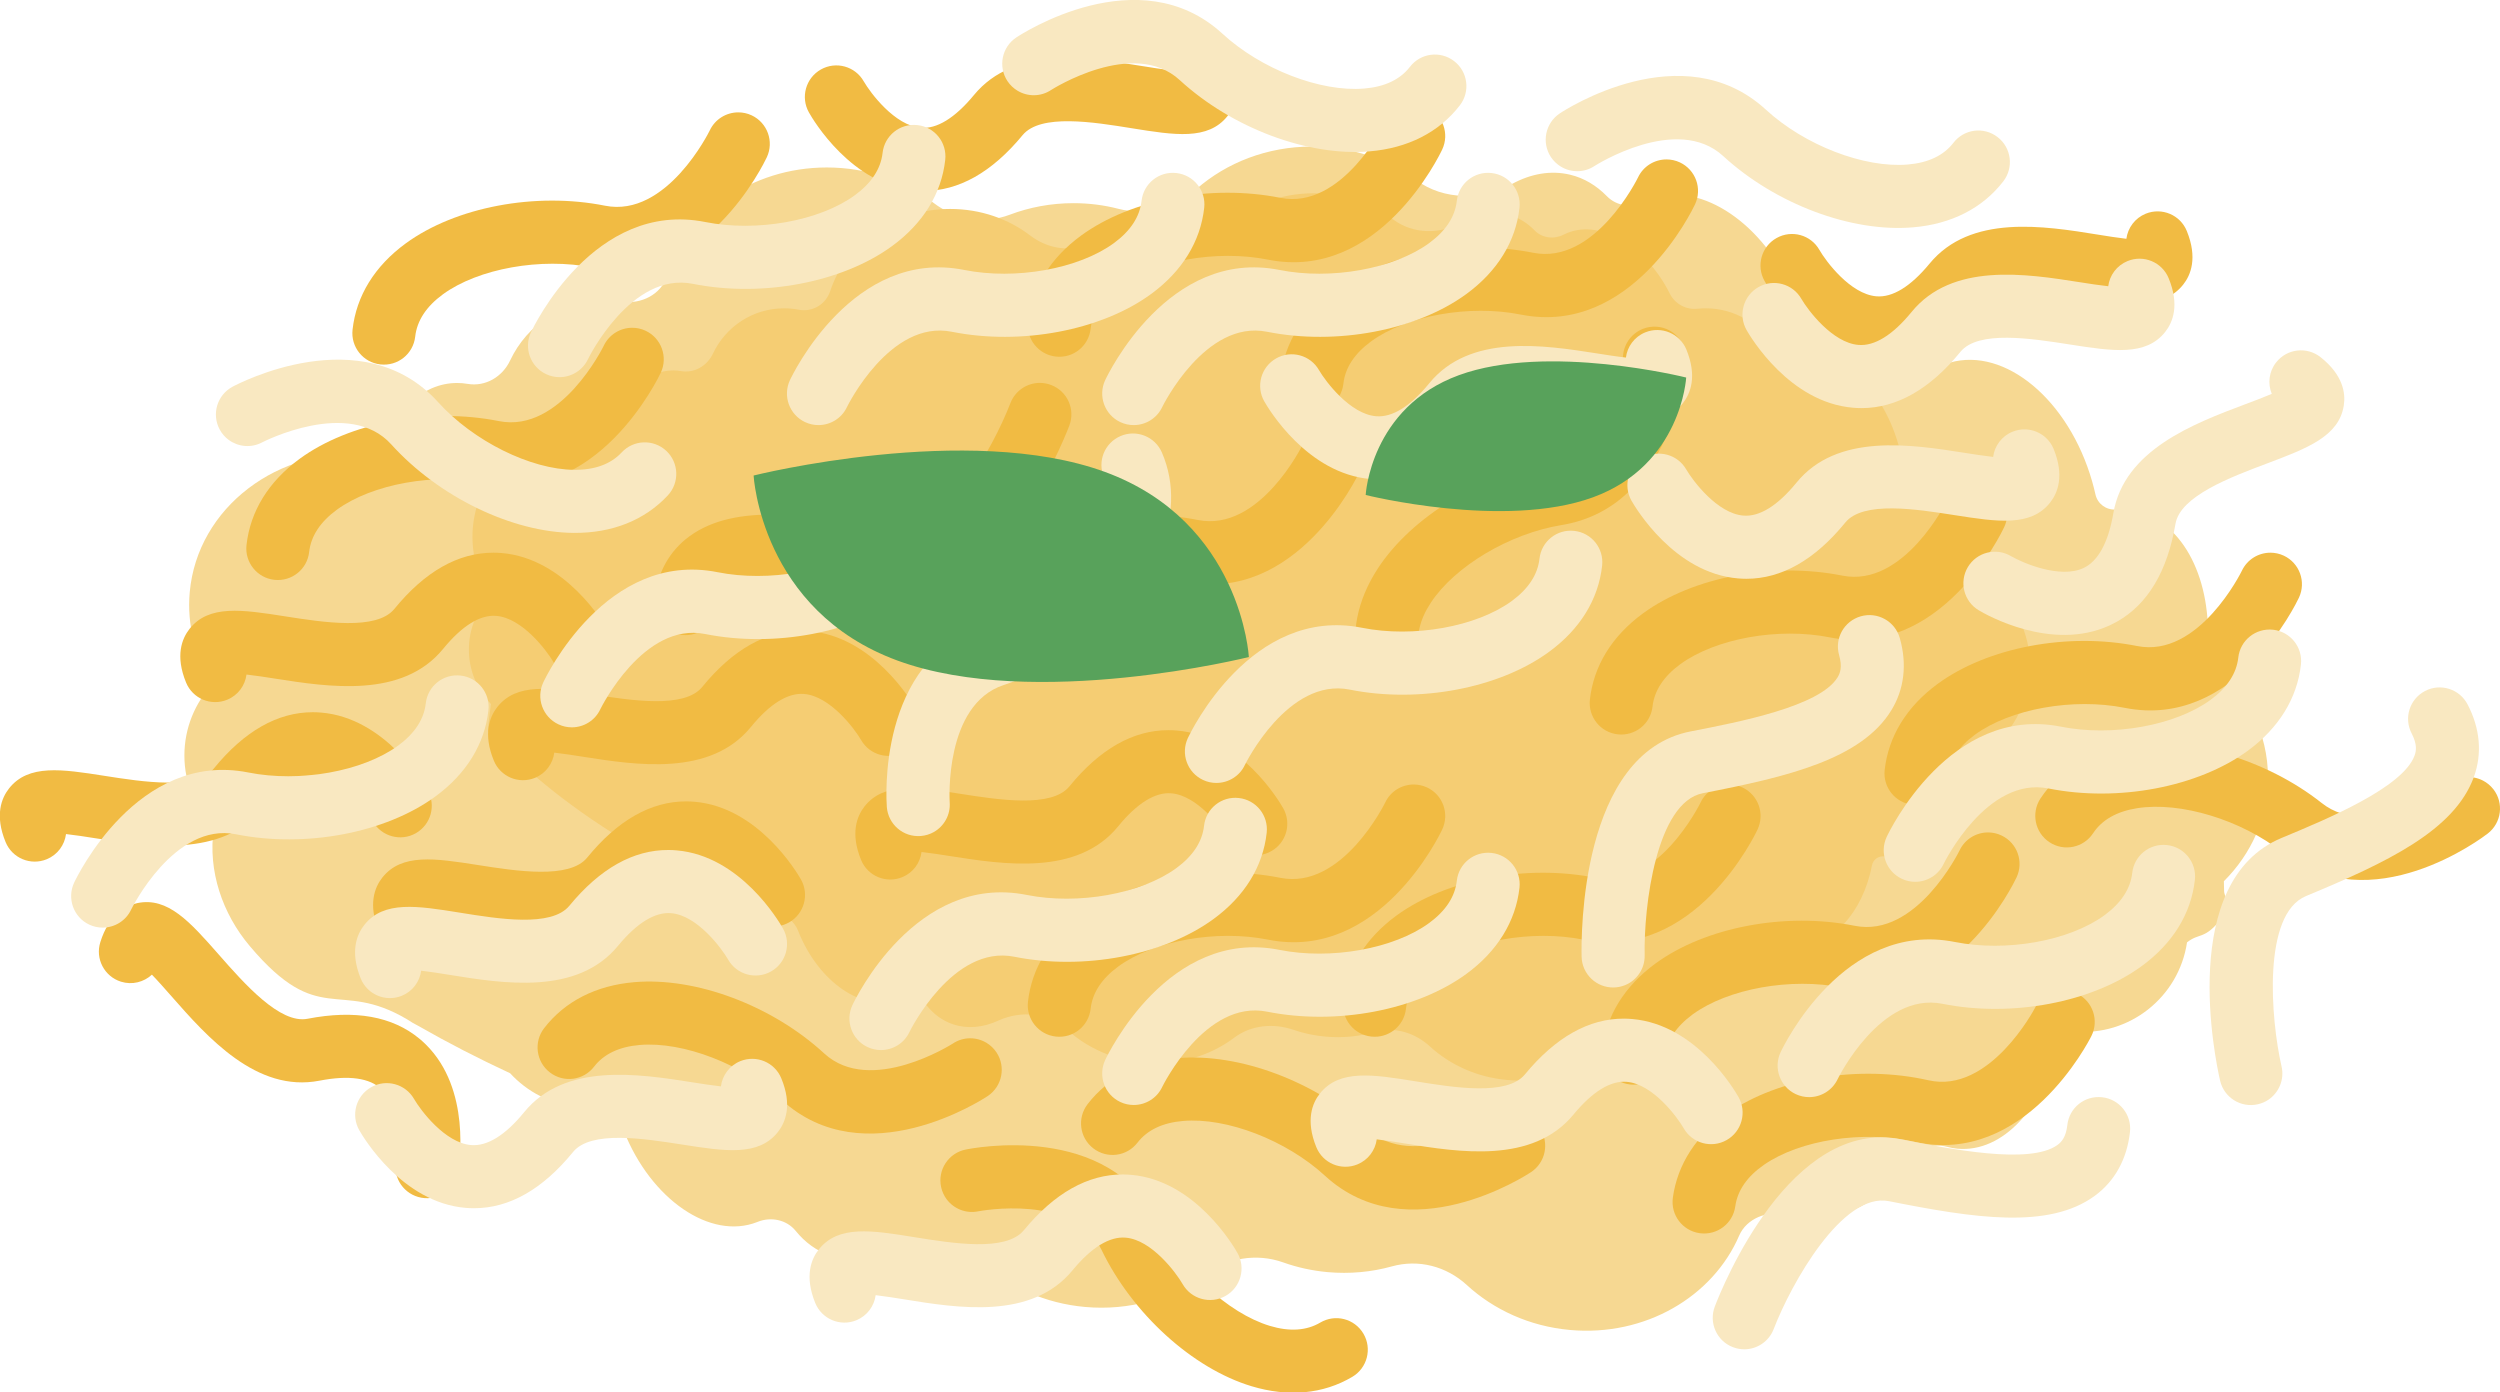 <?xml version="1.0" encoding="UTF-8" standalone="no"?>
<!-- Created with Inkscape (http://www.inkscape.org/) -->

<svg
   xmlns:dc="http://purl.org/dc/elements/1.1/"
   xmlns:cc="http://creativecommons.org/ns#"
   xmlns:rdf="http://www.w3.org/1999/02/22-rdf-syntax-ns#"
   xmlns:svg="http://www.w3.org/2000/svg"
   xmlns="http://www.w3.org/2000/svg"
   xmlns:sodipodi="http://sodipodi.sourceforge.net/DTD/sodipodi-0.dtd"
   xmlns:inkscape="http://www.inkscape.org/namespaces/inkscape"
   width="25.765mm"
   height="14.351mm"
   viewBox="0 0 25.765 14.351"
   version="1.1"
   id="svg16297"
   inkscape:version="0.92.4 (5da689c313, 2019-01-14)"
   sodipodi:docname="grain3.svg">
  <defs
     id="defs16291" />
  <sodipodi:namedview
     id="base"
     pagecolor="#ffffff"
     bordercolor="#666666"
     borderopacity="1.0"
     inkscape:pageopacity="0.0"
     inkscape:pageshadow="2"
     inkscape:zoom="7.9195959"
     inkscape:cx="60.728483"
     inkscape:cy="19.737937"
     inkscape:document-units="mm"
     inkscape:current-layer="layer1"
     showgrid="false"
     inkscape:window-width="1920"
     inkscape:window-height="1017"
     inkscape:window-x="1912"
     inkscape:window-y="-8"
     inkscape:window-maximized="1" />
  <g
     inkscape:label="Layer 1"
     inkscape:groupmode="layer"
     id="layer1"
     transform="translate(103.591,-195.712)">
    <g
       id="g7445"
       transform="matrix(0.353,0,0,-0.353,-80.217,203.726)">
      <path
         d="m 0,0 c 0,1.299 -0.603,2.469 -1.565,3.287 -0.14,0.119 -0.214,0.293 -0.202,0.477 0.143,1.982 -0.682,3.678 -2.073,4.011 -0.201,0.048 -0.405,0.065 -0.608,0.052 -0.281,-0.017 -0.529,0.167 -0.59,0.442 -0.027,0.124 -0.06,0.249 -0.095,0.374 -0.68,2.379 -2.54,3.935 -4.154,3.473 l -0.027,-0.008 c -0.258,-0.074 -0.525,0.049 -0.658,0.283 -0.527,0.925 -1.521,1.551 -2.663,1.551 -0.108,0 -0.215,-0.005 -0.32,-0.017 -0.448,-0.048 -0.88,0.185 -1.083,0.589 l -0.004,0.007 c -0.97,1.926 -2.813,2.956 -4.118,2.298 l -0.015,-0.007 c -0.372,-0.19 -0.836,-0.137 -1.127,0.163 -0.302,0.309 -0.663,0.529 -1.074,0.627 -0.563,0.135 -1.146,0.028 -1.691,-0.268 -0.884,-0.481 -1.99,-0.488 -2.8,0.108 -0.834,0.615 -1.893,0.982 -3.046,0.982 -1.306,0 -2.493,-0.472 -3.369,-1.238 -0.633,-0.555 -1.466,-0.79 -2.281,-0.58 -0.417,0.108 -0.856,0.165 -1.311,0.165 -0.657,0 -1.285,-0.12 -1.857,-0.336 -0.758,-0.287 -1.586,-0.147 -2.23,0.345 -0.845,0.645 -1.93,1.033 -3.116,1.033 -2.206,0 -4.068,-1.343 -4.672,-3.188 -0.169,-0.519 -0.756,-0.815 -1.294,-0.725 -0.165,0.028 -0.333,0.042 -0.505,0.042 -1.227,0 -2.283,-0.721 -2.773,-1.762 -0.225,-0.48 -0.721,-0.774 -1.243,-0.685 -0.101,0.018 -0.203,0.026 -0.307,0.026 -1.022,0 -1.905,-0.857 -2.344,-2.11 -0.065,0.009 -0.127,0.021 -0.193,0.027 -2.686,0.244 -5.045,-1.557 -5.268,-4.023 -0.088,-0.968 0.167,-1.894 0.672,-2.677 -0.513,-0.548 -0.828,-1.283 -0.828,-2.093 0,-0.826 0.329,-1.572 0.859,-2.124 -10e-4,-0.002 -0.002,-0.006 -0.002,-0.01 -0.174,-1.232 0.25,-2.482 1.054,-3.432 2.029,-2.402 2.58,-0.951 4.583,-2.132 0.11,-0.075 0.224,-0.139 0.339,-0.198 0.859,-0.492 1.753,-0.952 2.677,-1.381 0.496,-0.539 1.181,-0.907 1.969,-0.979 0.108,-0.01 0.215,-0.014 0.321,-0.012 0.016,0 0.032,-0.002 0.049,-0.003 0.218,-0.084 0.438,-0.166 0.659,-0.247 0.137,-0.114 0.249,-0.261 0.317,-0.435 l 0.004,-0.007 c 0.792,-2.006 2.535,-3.197 3.894,-2.661 l 0.015,0.006 c 0.388,0.156 0.845,0.062 1.108,-0.263 0.272,-0.336 0.612,-0.587 1.013,-0.722 0.549,-0.186 1.139,-0.132 1.708,0.114 0.924,0.4 2.026,0.307 2.779,-0.361 0.775,-0.687 1.796,-1.149 2.944,-1.253 1.302,-0.118 2.525,0.244 3.467,0.93 0.681,0.495 1.532,0.652 2.325,0.37 0.405,-0.145 0.838,-0.241 1.29,-0.283 0.655,-0.059 1.291,0.003 1.881,0.167 0.78,0.217 1.592,0.003 2.188,-0.544 0.784,-0.719 1.829,-1.205 3.01,-1.312 2.198,-0.199 4.173,0.972 4.941,2.754 0.216,0.501 0.828,0.744 1.355,0.605 0.161,-0.043 0.328,-0.072 0.499,-0.087 1.222,-0.111 2.339,0.511 2.921,1.503 0.268,0.458 0.788,0.706 1.3,0.571 0.098,-0.027 0.2,-0.045 0.302,-0.054 1.323,-0.12 2.545,1.219 2.904,3.075 0.044,0.226 0.255,0.368 0.483,0.347 h 0.004 c 1.628,-0.148 3.07,1.006 3.308,2.602 0.367,0.293 0.51,0.058 1.025,0.721 0.278,0.467 0.057,0.581 0.057,0.787 0,0.093 -0.004,0.185 -0.006,0.277 C -0.49,-2.229 0,-1.168 0,0"
         style="fill:#f6d892;fill-opacity:1;fill-rule:nonzero;stroke:none"
         id="path7447"
         inkscape:connector-curvature="0" />
    </g>
    <g
       id="g7449"
       transform="matrix(0.353,0,0,-0.353,-82.669,202.577)">
      <path
         d="m 0,0 c 0,0.974 -0.452,1.85 -1.174,2.463 -0.103,0.089 -0.16,0.219 -0.15,0.355 0.107,1.487 -0.511,2.758 -1.553,3.007 -0.151,0.036 -0.304,0.049 -0.456,0.039 -0.211,-0.012 -0.396,0.125 -0.442,0.331 -0.021,0.093 -0.044,0.187 -0.072,0.281 -0.509,1.783 -1.903,2.948 -3.112,2.602 l -0.02,-0.006 c -0.194,-0.055 -0.393,0.036 -0.493,0.212 -0.395,0.694 -1.139,1.162 -1.995,1.162 -0.081,0 -0.161,-0.005 -0.24,-0.012 -0.336,-0.037 -0.659,0.138 -0.812,0.441 l -0.002,0.006 c -0.727,1.442 -2.109,2.213 -3.086,1.721 l -0.011,-0.005 c -0.279,-0.143 -0.626,-0.104 -0.845,0.121 -0.225,0.232 -0.496,0.396 -0.805,0.47 -0.437,0.105 -0.89,0.015 -1.311,-0.226 -0.636,-0.363 -1.434,-0.36 -2.019,0.081 -0.631,0.476 -1.436,0.762 -2.316,0.762 -1.001,0 -1.908,-0.37 -2.569,-0.968 -0.459,-0.416 -1.103,-0.532 -1.705,-0.385 -0.301,0.074 -0.616,0.113 -0.942,0.113 -0.507,0 -0.991,-0.094 -1.43,-0.265 -0.55,-0.215 -1.163,-0.086 -1.632,0.272 -0.634,0.484 -1.447,0.775 -2.335,0.775 -1.653,0 -3.048,-1.007 -3.5,-2.389 -0.129,-0.393 -0.515,-0.63 -0.92,-0.553 -0.139,0.027 -0.282,0.041 -0.428,0.041 -0.92,0 -1.711,-0.54 -2.078,-1.32 -0.169,-0.359 -0.541,-0.58 -0.932,-0.513 -0.075,0.013 -0.152,0.02 -0.23,0.02 -0.765,0 -1.427,-0.643 -1.757,-1.581 -0.047,0.006 -0.094,0.015 -0.143,0.019 -2.013,0.183 -3.78,-1.167 -3.948,-3.013 -0.066,-0.726 0.126,-1.42 0.504,-2.007 -0.385,-0.41 -0.621,-0.961 -0.621,-1.568 0,-0.618 0.247,-1.177 0.644,-1.59 -0.039,-0.261 -0.068,-0.524 -0.085,-0.789 1.12,-1.214 2.556,-2.357 4.307,-3.388 0.083,-0.057 0.168,-0.106 0.254,-0.15 0.644,-0.368 1.314,-0.712 2.006,-1.034 0.371,-0.404 0.885,-0.679 1.475,-0.733 0.082,-0.008 0.162,-0.011 0.241,-0.009 0.012,0 0.024,-0.002 0.036,-0.003 0.164,-0.062 0.329,-0.124 0.494,-0.184 0.103,-0.086 0.187,-0.196 0.238,-0.326 l 0.002,-0.006 c 0.593,-1.503 1.9,-2.395 2.918,-1.994 l 0.011,0.005 c 0.291,0.116 0.634,0.046 0.831,-0.197 0.204,-0.252 0.458,-0.44 0.758,-0.541 0.427,-0.145 0.887,-0.096 1.327,0.106 0.666,0.305 1.461,0.23 2.003,-0.262 0.585,-0.531 1.362,-0.888 2.239,-0.968 0.997,-0.09 1.933,0.195 2.645,0.731 0.495,0.373 1.147,0.431 1.733,0.229 0.293,-0.101 0.604,-0.168 0.928,-0.197 0.506,-0.046 0.995,0.004 1.448,0.135 0.567,0.164 1.166,-0.02 1.602,-0.42 0.587,-0.538 1.37,-0.901 2.254,-0.981 1.647,-0.149 3.126,0.728 3.702,2.062 0.164,0.379 0.57,0.582 0.966,0.468 0.136,-0.039 0.277,-0.066 0.423,-0.079 0.915,-0.083 1.752,0.383 2.189,1.127 0.2,0.343 0.59,0.528 0.973,0.427 0.075,-0.02 0.151,-0.033 0.228,-0.04 0.99,-0.09 1.906,0.913 2.175,2.304 0.032,0.168 0.19,0.276 0.362,0.259 h 0.003 c 1.22,-0.11 2.3,0.754 2.478,1.951 0.276,0.219 0.54,0.443 0.793,0.669 0.007,0.153 0.017,0.306 0.017,0.46 0,0.07 -0.002,0.138 -0.004,0.207 C -0.368,-1.67 0,-0.875 0,0"
         style="fill:#f5cd73;fill-opacity:1;fill-rule:nonzero;stroke:none"
         id="path7451"
         inkscape:connector-curvature="0" />
    </g>
    <g
       id="g7453"
       transform="matrix(0.353,0,0,-0.353,-97.075,199.09)">
      <path
         d="m 0,0 c 0.131,0 0.264,-0.027 0.39,-0.087 0.46,-0.216 0.658,-0.764 0.443,-1.225 -0.074,-0.157 -1.855,-3.862 -5.086,-3.217 -1.502,0.3 -3.34,-0.03 -4.371,-0.783 -0.485,-0.355 -0.757,-0.77 -0.809,-1.234 -0.055,-0.505 -0.509,-0.869 -1.016,-0.813 -0.505,0.056 -0.869,0.511 -0.813,1.016 0.109,0.985 0.646,1.855 1.551,2.517 1.455,1.063 3.794,1.507 5.819,1.101 1.801,-0.36 3.046,2.17 3.058,2.196 C -0.677,-0.195 -0.346,0 0,0"
         style="fill:#f1bb43;fill-opacity:1;fill-rule:nonzero;stroke:none"
         id="path7455"
         inkscape:connector-curvature="0" />
    </g>
    <g
       id="g7457"
       transform="matrix(0.353,0,0,-0.353,-95.982,196.87)">
      <path
         d="M 0,0 C 0.131,0 0.264,-0.028 0.39,-0.087 0.851,-0.304 1.048,-0.852 0.832,-1.312 0.758,-1.47 -1.017,-5.175 -4.253,-4.53 c -1.502,0.301 -3.34,-0.029 -4.371,-0.782 -0.485,-0.355 -0.757,-0.77 -0.809,-1.234 -0.056,-0.506 -0.508,-0.87 -1.017,-0.813 -0.505,0.056 -0.869,0.511 -0.812,1.016 0.109,0.984 0.646,1.855 1.552,2.517 1.454,1.063 3.793,1.507 5.818,1.101 1.8,-0.361 3.046,2.17 3.058,2.196 C -0.677,-0.195 -0.346,0 0,0"
         style="fill:#f1bb43;fill-opacity:1;fill-rule:nonzero;stroke:none"
         id="path7459"
         inkscape:connector-curvature="0" />
    </g>
    <g
       id="g7461"
       transform="matrix(0.353,0,0,-0.353,-86.654,199.099)">
      <path
         d="M 0,0 C 0.123,0.046 0.257,0.066 0.396,0.056 0.903,0.015 1.281,-0.43 1.24,-0.936 1.227,-1.109 0.865,-5.202 -2.391,-5.735 -3.902,-5.98 -5.508,-6.936 -6.208,-8.003 c -0.33,-0.503 -0.439,-0.987 -0.324,-1.439 0.125,-0.494 -0.171,-0.994 -0.666,-1.119 -0.493,-0.125 -0.994,0.173 -1.118,0.666 -0.245,0.96 -0.047,1.963 0.568,2.902 0.988,1.507 3.022,2.743 5.061,3.075 1.812,0.294 2.09,3.101 2.092,3.129 C -0.565,-0.421 -0.323,-0.122 0,0"
         style="fill:#f1bb43;fill-opacity:1;fill-rule:nonzero;stroke:none"
         id="path7463"
         inkscape:connector-curvature="0" />
    </g>
    <g
       id="g7465"
       transform="matrix(0.353,0,0,-0.353,-83.23,200.682)">
      <path
         d="m 0,0 c 0.131,0 0.265,-0.028 0.391,-0.088 0.461,-0.216 0.658,-0.764 0.442,-1.224 -0.074,-0.158 -1.85,-3.863 -5.086,-3.218 -1.502,0.301 -3.34,-0.03 -4.371,-0.783 -0.484,-0.355 -0.757,-0.77 -0.809,-1.234 -0.055,-0.505 -0.508,-0.869 -1.016,-0.813 -0.505,0.056 -0.869,0.511 -0.813,1.016 0.11,0.985 0.646,1.855 1.552,2.517 1.454,1.064 3.793,1.507 5.818,1.101 1.8,-0.36 3.046,2.17 3.059,2.196 C -0.677,-0.196 -0.346,0 0,0"
         style="fill:#f1bb43;fill-opacity:1;fill-rule:nonzero;stroke:none"
         id="path7467"
         inkscape:connector-curvature="0" />
    </g>
    <g
       id="g7469"
       transform="matrix(0.353,0,0,-0.353,-80.192,201.408)">
      <path
         d="m 0,0 c 0.131,0 0.264,-0.028 0.391,-0.087 0.46,-0.217 0.658,-0.765 0.442,-1.225 -0.074,-0.158 -1.85,-3.863 -5.086,-3.218 -1.502,0.301 -3.34,-0.029 -4.371,-0.782 -0.484,-0.355 -0.757,-0.77 -0.809,-1.234 -0.056,-0.506 -0.508,-0.87 -1.016,-0.813 -0.505,0.056 -0.869,0.511 -0.813,1.016 0.11,0.984 0.646,1.855 1.552,2.517 1.454,1.063 3.793,1.507 5.818,1.101 1.8,-0.361 3.046,2.17 3.058,2.196 C -0.677,-0.195 -0.346,0 0,0"
         style="fill:#f1bb43;fill-opacity:1;fill-rule:nonzero;stroke:none"
         id="path7471"
         inkscape:connector-curvature="0" />
    </g>
    <g
       id="g7473"
       transform="matrix(0.353,0,0,-0.353,-78.003,203.756)">
      <path
         d="M 0,0 C 0.117,-0.06 0.223,-0.146 0.309,-0.256 0.62,-0.657 0.547,-1.235 0.145,-1.547 0.007,-1.654 -3.26,-4.146 -5.848,-2.1 c -1.201,0.952 -2.987,1.494 -4.249,1.291 -0.592,-0.094 -1.024,-0.34 -1.281,-0.73 -0.28,-0.425 -0.849,-0.543 -1.275,-0.262 -0.424,0.28 -0.541,0.851 -0.262,1.276 0.545,0.826 1.419,1.356 2.527,1.534 1.78,0.286 4.064,-0.384 5.683,-1.665 1.438,-1.141 3.699,0.546 3.722,0.563 C -0.692,0.134 -0.308,0.157 0,0"
         style="fill:#f1bb43;fill-opacity:1;fill-rule:nonzero;stroke:none"
         id="path7475"
         inkscape:connector-curvature="0" />
    </g>
    <g
       id="g7477"
       transform="matrix(0.353,0,0,-0.353,-85.771,203.797)">
      <path
         d="m 0,0 c 0.131,0 0.264,-0.028 0.391,-0.087 0.46,-0.217 0.657,-0.765 0.441,-1.225 -0.073,-0.158 -1.85,-3.863 -5.085,-3.218 -1.502,0.301 -3.34,-0.029 -4.371,-0.782 -0.485,-0.355 -0.757,-0.77 -0.81,-1.235 -0.055,-0.505 -0.507,-0.869 -1.015,-0.812 -0.506,0.055 -0.87,0.511 -0.814,1.016 0.11,0.984 0.647,1.855 1.552,2.517 1.455,1.063 3.794,1.507 5.818,1.101 1.8,-0.361 3.047,2.17 3.059,2.196 C -0.678,-0.195 -0.346,0 0,0"
         style="fill:#f1bb43;fill-opacity:1;fill-rule:nonzero;stroke:none"
         id="path7479"
         inkscape:connector-curvature="0" />
    </g>
    <g
       id="g7481"
       transform="matrix(0.353,0,0,-0.353,-87.822,207.243)">
      <path
         d="m 0,0 c 0.111,-0.068 0.211,-0.161 0.288,-0.277 0.281,-0.424 0.165,-0.995 -0.258,-1.277 -0.145,-0.096 -3.587,-2.34 -6.017,-0.108 -1.127,1.037 -2.869,1.71 -4.142,1.601 -0.599,-0.05 -1.047,-0.264 -1.332,-0.633 -0.31,-0.403 -0.886,-0.48 -1.291,-0.167 -0.402,0.31 -0.477,0.888 -0.166,1.291 0.604,0.784 1.515,1.249 2.632,1.343 1.796,0.155 4.025,-0.682 5.545,-2.08 1.35,-1.243 3.729,0.272 3.754,0.287 C -0.681,0.185 -0.296,0.18 0,0"
         style="fill:#f1bb43;fill-opacity:1;fill-rule:nonzero;stroke:none"
         id="path7483"
         inkscape:connector-curvature="0" />
    </g>
    <g
       id="g7485"
       transform="matrix(0.353,0,0,-0.353,-82.319,205.919)">
      <path
         d="m 0,0 c 0.131,-0.003 0.264,-0.035 0.389,-0.098 0.454,-0.227 0.637,-0.78 0.41,-1.234 -0.078,-0.156 -1.948,-3.814 -5.166,-3.088 -1.494,0.34 -3.34,0.058 -4.39,-0.67 -0.494,-0.342 -0.776,-0.75 -0.841,-1.213 -0.068,-0.503 -0.53,-0.855 -1.036,-0.786 -0.504,0.069 -0.856,0.533 -0.787,1.037 0.135,0.981 0.693,1.837 1.616,2.476 1.482,1.026 3.83,1.409 5.845,0.952 1.79,-0.407 3.101,2.091 3.113,2.116 C -0.682,-0.179 -0.346,0.009 0,0"
         style="fill:#f1bb43;fill-opacity:1;fill-rule:nonzero;stroke:none"
         id="path7487"
         inkscape:connector-curvature="0" />
    </g>
    <g
       id="g7489"
       transform="matrix(0.353,0,0,-0.353,-93.423,206.46)">
      <path
         d="m 0,0 c 0.112,-0.068 0.211,-0.161 0.289,-0.278 0.28,-0.423 0.165,-0.994 -0.259,-1.276 -0.145,-0.096 -3.587,-2.34 -6.017,-0.108 -1.127,1.037 -2.869,1.71 -4.142,1.601 -0.599,-0.051 -1.047,-0.264 -1.332,-0.634 -0.31,-0.403 -0.886,-0.479 -1.291,-0.166 -0.402,0.31 -0.477,0.888 -0.166,1.291 0.604,0.783 1.515,1.248 2.633,1.343 1.795,0.154 4.024,-0.682 5.544,-2.081 1.35,-1.243 3.73,0.273 3.754,0.288 C -0.681,0.185 -0.295,0.18 0,0"
         style="fill:#f1bb43;fill-opacity:1;fill-rule:nonzero;stroke:none"
         id="path7491"
         inkscape:connector-curvature="0" />
    </g>
    <g
       id="g7493"
       transform="matrix(0.353,0,0,-0.353,-83.102,204.291)">
      <path
         d="m 0,0 c 0.131,0 0.264,-0.028 0.39,-0.088 0.461,-0.216 0.658,-0.764 0.442,-1.224 -0.074,-0.158 -1.85,-3.863 -5.086,-3.218 -1.501,0.301 -3.339,-0.03 -4.37,-0.782 -0.485,-0.356 -0.758,-0.771 -0.81,-1.235 -0.055,-0.505 -0.507,-0.869 -1.016,-0.812 -0.505,0.055 -0.869,0.51 -0.813,1.016 0.11,0.984 0.647,1.854 1.552,2.516 1.455,1.064 3.794,1.507 5.818,1.101 1.8,-0.36 3.046,2.17 3.059,2.196 C -0.678,-0.196 -0.347,0 0,0"
         style="fill:#f1bb43;fill-opacity:1;fill-rule:nonzero;stroke:none"
         id="path7495"
         inkscape:connector-curvature="0" />
    </g>
    <g
       id="g7497"
       transform="matrix(0.353,0,0,-0.353,-86.416,197.355)">
      <path
         d="m 0,0 c 0.131,0 0.265,-0.028 0.391,-0.087 0.461,-0.217 0.658,-0.765 0.442,-1.225 -0.074,-0.158 -1.85,-3.863 -5.086,-3.218 -1.502,0.301 -3.34,-0.029 -4.371,-0.782 -0.484,-0.355 -0.757,-0.77 -0.809,-1.234 -0.055,-0.506 -0.508,-0.87 -1.016,-0.813 -0.505,0.056 -0.869,0.511 -0.813,1.016 0.11,0.984 0.646,1.855 1.552,2.517 1.454,1.063 3.793,1.507 5.818,1.101 1.8,-0.361 3.046,2.17 3.059,2.196 C -0.677,-0.195 -0.346,0 0,0"
         style="fill:#f1bb43;fill-opacity:1;fill-rule:nonzero;stroke:none"
         id="path7499"
         inkscape:connector-curvature="0" />
    </g>
    <g
       id="g7501"
       transform="matrix(0.353,0,0,-0.353,-89.021,196.789)">
      <path
         d="m 0,0 c 0.131,0 0.264,-0.028 0.391,-0.087 0.46,-0.217 0.657,-0.765 0.441,-1.225 -0.073,-0.158 -1.85,-3.862 -5.085,-3.218 -1.502,0.301 -3.34,-0.029 -4.371,-0.782 -0.485,-0.355 -0.757,-0.77 -0.809,-1.234 -0.056,-0.506 -0.508,-0.87 -1.017,-0.813 -0.505,0.056 -0.869,0.511 -0.813,1.016 0.11,0.985 0.647,1.855 1.552,2.517 1.455,1.063 3.794,1.507 5.818,1.101 1.8,-0.36 3.046,2.17 3.059,2.196 C -0.678,-0.195 -0.346,0 0,0"
         style="fill:#f1bb43;fill-opacity:1;fill-rule:nonzero;stroke:none"
         id="path7503"
         inkscape:connector-curvature="0" />
    </g>
    <g
       id="g7505"
       transform="matrix(0.353,0,0,-0.353,-89.872,200.109)">
      <path
         d="m 0,0 c 0.131,0 0.264,-0.028 0.391,-0.087 0.46,-0.217 0.658,-0.765 0.441,-1.225 -0.073,-0.158 -1.85,-3.863 -5.085,-3.218 -1.502,0.301 -3.34,-0.029 -4.371,-0.782 -0.485,-0.355 -0.757,-0.77 -0.809,-1.234 -0.056,-0.506 -0.508,-0.87 -1.016,-0.813 -0.506,0.056 -0.87,0.511 -0.813,1.016 0.109,0.984 0.646,1.855 1.552,2.517 1.454,1.063 3.793,1.507 5.818,1.101 1.8,-0.361 3.046,2.17 3.058,2.196 C -0.678,-0.195 -0.346,0 0,0"
         style="fill:#f1bb43;fill-opacity:1;fill-rule:nonzero;stroke:none"
         id="path7507"
         inkscape:connector-curvature="0" />
    </g>
    <g
       id="g7509"
       transform="matrix(0.353,0,0,-0.353,-89.021,203.797)">
      <path
         d="m 0,0 c 0.131,0 0.264,-0.028 0.391,-0.087 0.46,-0.217 0.657,-0.765 0.441,-1.225 -0.073,-0.158 -1.85,-3.863 -5.085,-3.218 -1.502,0.301 -3.34,-0.029 -4.371,-0.782 -0.485,-0.355 -0.757,-0.77 -0.809,-1.235 -0.056,-0.505 -0.508,-0.869 -1.017,-0.812 -0.505,0.055 -0.869,0.511 -0.813,1.016 0.11,0.984 0.647,1.855 1.552,2.517 1.455,1.063 3.794,1.507 5.818,1.101 1.8,-0.361 3.046,2.17 3.059,2.196 C -0.678,-0.195 -0.346,0 0,0"
         style="fill:#f1bb43;fill-opacity:1;fill-rule:nonzero;stroke:none"
         id="path7511"
         inkscape:connector-curvature="0" />
    </g>
    <g
       id="g7513"
       transform="matrix(0.353,0,0,-0.353,-93.834,208.073)">
      <path
         d="m 0,0 c -0.079,0.105 -0.136,0.229 -0.165,0.365 -0.105,0.497 0.215,0.986 0.712,1.089 0.171,0.036 4.198,0.847 5.63,-2.126 0.663,-1.381 2.032,-2.65 3.255,-3.02 0.575,-0.174 1.07,-0.142 1.472,0.095 0.438,0.26 1,0.118 1.261,-0.322 0.259,-0.437 0.114,-1.002 -0.323,-1.261 C 10.99,-5.685 9.973,-5.779 8.898,-5.454 7.173,-4.933 5.413,-3.33 4.518,-1.47 3.724,0.186 0.953,-0.342 0.925,-0.347 0.564,-0.423 0.208,-0.275 0,0"
         style="fill:#f1bb43;fill-opacity:1;fill-rule:nonzero;stroke:none"
         id="path7515"
         inkscape:connector-curvature="0" />
    </g>
    <g
       id="g7517"
       transform="matrix(0.353,0,0,-0.353,-92.874,199.658)">
      <path
         d="m 0,0 c 0.109,0 0.221,-0.02 0.329,-0.062 0.475,-0.181 0.712,-0.712 0.53,-1.187 -0.217,-0.567 -2.214,-5.529 -5.444,-4.882 -1.406,0.281 -3.759,0.752 -4.561,0.165 -0.112,-0.083 -0.247,-0.222 -0.286,-0.58 -0.056,-0.505 -0.507,-0.869 -1.017,-0.813 -0.505,0.055 -0.869,0.511 -0.813,1.016 0.088,0.79 0.444,1.435 1.03,1.863 1.347,0.985 3.518,0.653 6.007,0.155 1.355,-0.272 2.851,2.399 3.365,3.734 C -0.719,-0.225 -0.37,0 0,0"
         style="fill:#f1bb43;fill-opacity:1;fill-rule:nonzero;stroke:none"
         id="path7519"
         inkscape:connector-curvature="0" />
    </g>
    <g
       id="g7521"
       transform="matrix(0.353,0,0,-0.353,-96.52,203.971)">
      <path
         d="M 0,0 C 0.081,0 0.162,-0.004 0.244,-0.011 2.099,-0.166 3.229,-2.062 3.352,-2.277 3.603,-2.72 3.449,-3.281 3.007,-3.533 2.566,-3.784 2.005,-3.631 1.753,-3.19 c -0.191,0.331 -0.908,1.285 -1.667,1.345 -0.468,0.039 -0.998,-0.285 -1.55,-0.962 -1.186,-1.454 -3.338,-1.116 -4.91,-0.869 -0.259,0.04 -0.573,0.09 -0.832,0.118 -0.041,-0.317 -0.246,-0.605 -0.563,-0.735 -0.471,-0.193 -1.008,0.031 -1.201,0.502 -0.322,0.781 -0.123,1.283 0.1,1.565 0.566,0.716 1.543,0.563 2.782,0.369 1.13,-0.178 2.679,-0.421 3.198,0.213 C -2,-0.552 -1.029,0 0,0"
         style="fill:#f1bb43;fill-opacity:1;fill-rule:nonzero;stroke:none"
         id="path7523"
         inkscape:connector-curvature="0" />
    </g>
    <g
       id="g7525"
       transform="matrix(0.353,0,0,-0.353,-99.267,206.418)">
      <path
         d="M 0,0 C 0.062,-0.052 0.123,-0.106 0.181,-0.164 1.508,-1.47 1.164,-3.65 1.121,-3.895 1.031,-4.396 0.553,-4.729 0.053,-4.639 c -0.5,0.089 -0.833,0.566 -0.745,1.065 0.064,0.377 0.124,1.569 -0.421,2.101 -0.335,0.329 -0.95,0.418 -1.807,0.251 C -4.762,-1.581 -6.2,0.056 -7.25,1.25 -7.424,1.447 -7.633,1.686 -7.814,1.873 -8.049,1.655 -8.391,1.565 -8.718,1.668 -9.203,1.821 -9.473,2.337 -9.32,2.822 c 0.253,0.807 0.726,1.065 1.079,1.14 0.892,0.188 1.545,-0.555 2.373,-1.496 0.756,-0.86 1.79,-2.037 2.596,-1.881 C -1.89,0.854 -0.791,0.658 0,0"
         style="fill:#f1bb43;fill-opacity:1;fill-rule:nonzero;stroke:none"
         id="path7527"
         inkscape:connector-curvature="0" />
    </g>
    <g
       id="g7529"
       transform="matrix(0.353,0,0,-0.353,-94.075,197.68)">
      <path
         d="M 0,0 C -0.081,0 -0.162,0.004 -0.244,0.012 -2.098,0.175 -3.22,2.077 -3.341,2.293 -3.59,2.736 -3.434,3.297 -2.991,3.547 -2.548,3.796 -1.989,3.64 -1.739,3.198 -1.548,2.867 -0.836,1.909 -0.077,1.845 0.39,1.804 0.921,2.126 1.477,2.8 2.67,4.248 4.82,3.9 6.391,3.646 6.65,3.604 6.963,3.554 7.222,3.524 7.264,3.842 7.471,4.128 7.789,4.257 8.26,4.448 8.797,4.221 8.988,3.75 9.305,2.967 9.104,2.466 8.879,2.185 8.311,1.472 7.334,1.63 6.097,1.829 4.967,2.012 3.42,2.263 2.898,1.63 2.002,0.543 1.029,-0.005 0,0"
         style="fill:#f1bb43;fill-opacity:1;fill-rule:nonzero;stroke:none"
         id="path7531"
         inkscape:connector-curvature="0" />
    </g>
    <g
       id="g7533"
       transform="matrix(0.353,0,0,-0.353,-84.226,199.417)">
      <path
         d="m 0,0 c -0.081,0 -0.162,0.004 -0.244,0.011 -1.855,0.164 -2.976,2.065 -3.098,2.282 -0.249,0.442 -0.093,1.004 0.351,1.253 0.442,0.249 1.002,0.094 1.252,-0.348 0.19,-0.332 0.903,-1.29 1.662,-1.353 C 0.39,1.804 0.921,2.125 1.477,2.8 2.669,4.248 4.82,3.9 6.391,3.646 6.649,3.604 6.963,3.554 7.222,3.524 7.264,3.842 7.471,4.128 7.788,4.257 8.26,4.448 8.797,4.221 8.987,3.75 9.305,2.966 9.104,2.466 8.879,2.184 8.311,1.472 7.334,1.629 6.097,1.829 4.967,2.012 3.42,2.263 2.897,1.629 2.002,0.542 1.028,-0.005 0,0"
         style="fill:#f1bb43;fill-opacity:1;fill-rule:nonzero;stroke:none"
         id="path7535"
         inkscape:connector-curvature="0" />
    </g>
    <g
       id="g7537"
       transform="matrix(0.353,0,0,-0.353,-91.55,203.237)">
      <path
         d="M 0,0 C 0.081,0 0.163,-0.003 0.244,-0.01 2.1,-0.165 3.23,-2.062 3.352,-2.277 3.604,-2.719 3.45,-3.281 3.007,-3.532 2.566,-3.783 2.006,-3.63 1.754,-3.189 c -0.192,0.33 -0.909,1.285 -1.668,1.345 -0.467,0.039 -0.997,-0.285 -1.55,-0.963 -1.185,-1.453 -3.338,-1.116 -4.91,-0.869 -0.259,0.041 -0.572,0.09 -0.832,0.119 -0.04,-0.318 -0.245,-0.605 -0.563,-0.735 -0.47,-0.193 -1.008,0.031 -1.201,0.501 -0.321,0.782 -0.122,1.283 0.101,1.566 0.565,0.715 1.543,0.562 2.781,0.369 1.13,-0.178 2.679,-0.421 3.198,0.213 C -2,-0.551 -1.028,0 0,0"
         style="fill:#f1bb43;fill-opacity:1;fill-rule:nonzero;stroke:none"
         id="path7539"
         inkscape:connector-curvature="0" />
    </g>
    <g
       id="g7541"
       transform="matrix(0.353,0,0,-0.353,-98.507,201.408)">
      <path
         d="M 0,0 C 0.081,0 0.162,-0.003 0.244,-0.01 2.1,-0.166 3.229,-2.062 3.352,-2.277 3.604,-2.72 3.449,-3.281 3.007,-3.532 2.566,-3.783 2.006,-3.63 1.753,-3.19 c -0.191,0.331 -0.908,1.285 -1.667,1.345 -0.467,0.039 -0.997,-0.285 -1.55,-0.962 -1.186,-1.454 -3.338,-1.116 -4.91,-0.869 -0.259,0.041 -0.572,0.09 -0.832,0.118 -0.04,-0.317 -0.245,-0.604 -0.563,-0.735 -0.471,-0.193 -1.008,0.031 -1.201,0.502 -0.321,0.781 -0.122,1.283 0.101,1.566 0.565,0.715 1.543,0.562 2.781,0.368 1.13,-0.177 2.679,-0.421 3.198,0.214 C -2,-0.552 -1.028,0 0,0"
         style="fill:#f1bb43;fill-opacity:1;fill-rule:nonzero;stroke:none"
         id="path7543"
         inkscape:connector-curvature="0" />
    </g>
    <g
       id="g7545"
       transform="matrix(0.353,0,0,-0.353,-100.367,203.052)">
      <path
         d="M 0,0 C 0.081,0 0.162,-0.004 0.244,-0.011 2.1,-0.166 3.229,-2.062 3.352,-2.277 3.604,-2.72 3.449,-3.281 3.007,-3.533 2.566,-3.784 2.006,-3.63 1.753,-3.19 c -0.191,0.331 -0.908,1.285 -1.667,1.345 -0.467,0.039 -0.997,-0.285 -1.55,-0.962 -1.186,-1.454 -3.338,-1.116 -4.91,-0.869 -0.259,0.041 -0.572,0.09 -0.832,0.118 -0.04,-0.317 -0.246,-0.605 -0.563,-0.735 -0.471,-0.193 -1.008,0.031 -1.201,0.502 -0.321,0.781 -0.122,1.283 0.101,1.566 0.565,0.715 1.543,0.562 2.781,0.368 1.13,-0.177 2.679,-0.421 3.198,0.214 C -2,-0.552 -1.028,0 0,0"
         style="fill:#f1bb43;fill-opacity:1;fill-rule:nonzero;stroke:none"
         id="path7547"
         inkscape:connector-curvature="0" />
    </g>
    <g
       id="g7549"
       transform="matrix(0.353,0,0,-0.353,-95.335,202.213)">
      <path
         d="M 0,0 C 0.081,0 0.162,-0.003 0.244,-0.01 2.1,-0.165 3.229,-2.062 3.352,-2.277 3.604,-2.719 3.449,-3.281 3.007,-3.532 2.566,-3.783 2.005,-3.63 1.753,-3.19 c -0.191,0.331 -0.908,1.286 -1.667,1.346 -0.467,0.039 -0.998,-0.285 -1.55,-0.963 -1.186,-1.453 -3.338,-1.116 -4.91,-0.869 -0.259,0.041 -0.572,0.09 -0.832,0.119 -0.04,-0.318 -0.246,-0.605 -0.563,-0.736 -0.471,-0.192 -1.008,0.031 -1.201,0.502 -0.322,0.782 -0.122,1.283 0.101,1.566 0.565,0.715 1.543,0.562 2.781,0.368 1.13,-0.177 2.679,-0.42 3.198,0.214 C -2,-0.552 -1.029,0 0,0"
         style="fill:#f1bb43;fill-opacity:1;fill-rule:nonzero;stroke:none"
         id="path7551"
         inkscape:connector-curvature="0" />
    </g>
    <g
       id="g7553"
       transform="matrix(0.353,0,0,-0.353,-83.853,204.8)">
      <path
         d="M 0,0 C -0.131,0 -0.264,0.028 -0.39,0.088 -0.851,0.304 -1.048,0.852 -0.832,1.312 -0.759,1.47 1.022,5.174 4.253,4.53 5.755,4.229 7.593,4.56 8.624,5.313 9.109,5.668 9.381,6.083 9.433,6.547 9.488,7.052 9.942,7.415 10.449,7.36 10.954,7.304 11.318,6.849 11.262,6.344 11.153,5.359 10.616,4.489 9.711,3.827 8.256,2.764 5.917,2.32 3.893,2.725 2.092,3.086 0.847,0.556 0.834,0.53 0.678,0.196 0.346,0 0,0"
         style="fill:#f9e8c1;fill-opacity:1;fill-rule:nonzero;stroke:none"
         id="path7555"
         inkscape:connector-curvature="0" />
    </g>
    <g
       id="g7557"
       transform="matrix(0.353,0,0,-0.353,-84.946,207.019)">
      <path
         d="m 0,0 c -0.131,0 -0.264,0.028 -0.391,0.087 -0.46,0.217 -0.658,0.765 -0.442,1.225 0.074,0.158 1.85,3.862 5.086,3.218 1.502,-0.301 3.34,0.029 4.371,0.782 0.484,0.355 0.757,0.77 0.809,1.234 0.056,0.506 0.508,0.87 1.016,0.813 C 10.954,7.303 11.318,6.848 11.262,6.343 11.153,5.358 10.616,4.488 9.71,3.826 8.256,2.763 5.917,2.319 3.892,2.725 2.092,3.085 0.846,0.555 0.834,0.529 0.677,0.195 0.346,0 0,0"
         style="fill:#f9e8c1;fill-opacity:1;fill-rule:nonzero;stroke:none"
         id="path7559"
         inkscape:connector-curvature="0" />
    </g>
    <g
       id="g7561"
       transform="matrix(0.353,0,0,-0.353,-93.967,204.287)">
      <path
         d="M 0,0 C -0.114,-0.064 -0.243,-0.105 -0.383,-0.116 -0.89,-0.156 -1.332,0.223 -1.372,0.729 -1.385,0.903 -1.671,5.002 1.46,6.04 2.915,6.52 4.35,7.715 4.875,8.879 5.121,9.428 5.153,9.923 4.969,10.352 4.768,10.818 4.981,11.358 5.451,11.561 5.918,11.762 6.459,11.545 6.66,11.078 7.051,10.169 7.014,9.146 6.553,8.124 5.814,6.48 3.999,4.94 2.039,4.292 0.295,3.717 0.461,0.9 0.463,0.873 0.492,0.505 0.301,0.171 0,0"
         style="fill:#f9e8c1;fill-opacity:1;fill-rule:nonzero;stroke:none"
         id="path7563"
         inkscape:connector-curvature="0" />
    </g>
    <g
       id="g7565"
       transform="matrix(0.353,0,0,-0.353,-97.698,203.208)">
      <path
         d="m 0,0 c -0.131,0 -0.264,0.028 -0.391,0.088 -0.46,0.216 -0.658,0.764 -0.442,1.224 0.074,0.158 1.85,3.863 5.086,3.218 1.501,-0.301 3.34,0.03 4.371,0.782 0.485,0.356 0.757,0.771 0.809,1.235 0.056,0.505 0.508,0.869 1.016,0.812 0.505,-0.055 0.869,-0.51 0.813,-1.016 C 11.153,5.359 10.616,4.489 9.71,3.827 8.255,2.763 5.917,2.32 3.892,2.725 2.092,3.086 0.846,0.556 0.833,0.53 0.677,0.196 0.346,0 0,0"
         style="fill:#f9e8c1;fill-opacity:1;fill-rule:nonzero;stroke:none"
         id="path7567"
         inkscape:connector-curvature="0" />
    </g>
    <g
       id="g7569"
       transform="matrix(0.353,0,0,-0.353,-102.533,205.272)">
      <path
         d="m 0,0 c -0.131,0 -0.264,0.027 -0.391,0.087 -0.46,0.216 -0.657,0.765 -0.442,1.225 0.074,0.157 1.85,3.862 5.086,3.217 1.502,-0.3 3.34,0.03 4.371,0.783 0.485,0.355 0.757,0.77 0.809,1.234 0.056,0.505 0.508,0.869 1.016,0.813 0.506,-0.056 0.87,-0.511 0.813,-1.016 C 11.153,5.358 10.616,4.488 9.71,3.826 8.256,2.762 5.917,2.319 3.892,2.725 2.092,3.085 0.846,0.555 0.833,0.529 0.677,0.195 0.346,0 0,0"
         style="fill:#f9e8c1;fill-opacity:1;fill-rule:nonzero;stroke:none"
         id="path7571"
         inkscape:connector-curvature="0" />
    </g>
    <g
       id="g7573"
       transform="matrix(0.353,0,0,-0.353,-101.235,200.245)">
      <path
         d="m 0,0 c -0.105,0.078 -0.195,0.18 -0.261,0.303 -0.241,0.448 -0.073,1.006 0.375,1.247 0.153,0.083 3.787,1.998 6.001,-0.448 1.027,-1.137 2.699,-1.968 3.976,-1.978 0.601,-0.004 1.067,0.167 1.385,0.509 0.346,0.372 0.926,0.394 1.301,0.047 0.372,-0.347 0.393,-0.929 0.047,-1.301 C 12.149,-2.346 11.199,-2.725 10.078,-2.717 8.275,-2.703 6.133,-1.665 4.749,-0.133 3.519,1.23 1.01,-0.059 0.985,-0.071 0.661,-0.246 0.278,-0.206 0,0"
         style="fill:#f9e8c1;fill-opacity:1;fill-rule:nonzero;stroke:none"
         id="path7575"
         inkscape:connector-curvature="0" />
    </g>
    <g
       id="g7577"
       transform="matrix(0.353,0,0,-0.353,-95.156,200.093)">
      <path
         d="m 0,0 c -0.131,0 -0.264,0.028 -0.391,0.087 -0.46,0.217 -0.657,0.765 -0.442,1.225 0.074,0.158 1.85,3.862 5.086,3.218 1.502,-0.301 3.34,0.029 4.371,0.782 0.485,0.355 0.757,0.77 0.809,1.234 0.056,0.506 0.508,0.87 1.016,0.813 0.506,-0.056 0.87,-0.511 0.813,-1.016 C 11.153,5.358 10.616,4.488 9.71,3.826 8.256,2.763 5.917,2.319 3.892,2.725 2.092,3.086 0.846,0.555 0.833,0.529 0.677,0.195 0.346,0 0,0"
         style="fill:#f9e8c1;fill-opacity:1;fill-rule:nonzero;stroke:none"
         id="path7579"
         inkscape:connector-curvature="0" />
    </g>
    <g
       id="g7581"
       transform="matrix(0.353,0,0,-0.353,-93.106,196.646)">
      <path
         d="m 0,0 c -0.112,0.068 -0.211,0.161 -0.289,0.277 -0.28,0.424 -0.165,0.995 0.259,1.276 0.145,0.096 3.587,2.341 6.017,0.109 1.127,-1.038 2.868,-1.71 4.142,-1.601 0.599,0.05 1.047,0.264 1.332,0.633 0.31,0.403 0.886,0.479 1.291,0.167 0.402,-0.31 0.477,-0.888 0.166,-1.291 C 12.313,-1.214 11.403,-1.679 10.285,-1.773 8.489,-1.928 6.261,-1.091 4.741,0.307 3.39,1.55 1.011,0.035 0.987,0.02 0.68,-0.185 0.295,-0.18 0,0"
         style="fill:#f9e8c1;fill-opacity:1;fill-rule:nonzero;stroke:none"
         id="path7583"
         inkscape:connector-curvature="0" />
    </g>
    <g
       id="g7585"
       transform="matrix(0.353,0,0,-0.353,-87.505,197.429)">
      <path
         d="m 0,0 c -0.112,0.068 -0.211,0.161 -0.289,0.277 -0.28,0.424 -0.165,0.995 0.259,1.277 0.144,0.096 3.587,2.34 6.017,0.108 1.126,-1.037 2.868,-1.71 4.142,-1.601 0.599,0.05 1.047,0.264 1.332,0.633 0.31,0.404 0.886,0.48 1.291,0.167 0.402,-0.31 0.477,-0.888 0.166,-1.291 C 12.313,-1.213 11.403,-1.679 10.285,-1.773 8.489,-1.928 6.261,-1.091 4.741,0.307 3.39,1.55 1.011,0.035 0.987,0.02 0.68,-0.185 0.295,-0.18 0,0"
         style="fill:#f9e8c1;fill-opacity:1;fill-rule:nonzero;stroke:none"
         id="path7587"
         inkscape:connector-curvature="0" />
    </g>
    <g
       id="g7589"
       transform="matrix(0.353,0,0,-0.353,-97.825,199.599)">
      <path
         d="M 0,0 C -0.131,0 -0.264,0.028 -0.39,0.088 -0.851,0.304 -1.048,0.852 -0.832,1.312 -0.758,1.47 1.017,5.175 4.253,4.53 5.755,4.229 7.593,4.559 8.624,5.312 9.109,5.667 9.381,6.083 9.433,6.547 9.489,7.052 9.941,7.416 10.45,7.359 10.955,7.304 11.319,6.849 11.262,6.343 11.153,5.359 10.616,4.489 9.71,3.827 8.256,2.763 5.917,2.32 3.892,2.725 2.092,3.086 0.846,0.556 0.834,0.529 0.677,0.196 0.346,0 0,0"
         style="fill:#f9e8c1;fill-opacity:1;fill-rule:nonzero;stroke:none"
         id="path7591"
         inkscape:connector-curvature="0" />
    </g>
    <g
       id="g7593"
       transform="matrix(0.353,0,0,-0.353,-94.512,206.534)">
      <path
         d="m 0,0 c -0.131,0 -0.264,0.028 -0.391,0.087 -0.46,0.217 -0.658,0.765 -0.442,1.225 0.074,0.158 1.85,3.862 5.086,3.218 1.502,-0.301 3.34,0.029 4.371,0.782 0.485,0.355 0.757,0.77 0.809,1.234 0.056,0.506 0.508,0.87 1.016,0.813 C 10.955,7.303 11.318,6.848 11.262,6.343 11.153,5.358 10.616,4.488 9.71,3.826 8.256,2.763 5.917,2.319 3.892,2.725 2.092,3.085 0.846,0.555 0.833,0.529 0.677,0.195 0.346,0 0,0"
         style="fill:#f9e8c1;fill-opacity:1;fill-rule:nonzero;stroke:none"
         id="path7595"
         inkscape:connector-curvature="0" />
    </g>
    <g
       id="g7597"
       transform="matrix(0.353,0,0,-0.353,-91.907,207.1)">
      <path
         d="m 0,0 c -0.131,0 -0.264,0.027 -0.391,0.087 -0.46,0.216 -0.657,0.765 -0.442,1.225 0.074,0.158 1.85,3.862 5.086,3.217 1.502,-0.3 3.34,0.03 4.371,0.783 0.485,0.355 0.757,0.77 0.809,1.234 0.056,0.505 0.508,0.869 1.016,0.813 C 10.954,7.303 11.318,6.848 11.263,6.343 11.153,5.358 10.616,4.488 9.711,3.826 8.256,2.763 5.917,2.319 3.892,2.725 2.092,3.085 0.846,0.555 0.833,0.529 0.677,0.195 0.346,0 0,0"
         style="fill:#f9e8c1;fill-opacity:1;fill-rule:nonzero;stroke:none"
         id="path7599"
         inkscape:connector-curvature="0" />
    </g>
    <g
       id="g7601"
       transform="matrix(0.353,0,0,-0.353,-91.055,203.781)">
      <path
         d="M 0,0 C -0.131,0 -0.264,0.028 -0.39,0.087 -0.851,0.304 -1.048,0.852 -0.832,1.312 -0.758,1.47 1.017,5.174 4.253,4.53 5.755,4.229 7.593,4.559 8.625,5.312 9.109,5.667 9.381,6.082 9.433,6.546 9.489,7.052 9.942,7.416 10.45,7.359 10.955,7.303 11.319,6.848 11.262,6.343 11.153,5.358 10.617,4.488 9.71,3.826 8.256,2.763 5.917,2.319 3.892,2.725 2.092,3.085 0.846,0.555 0.834,0.529 0.678,0.195 0.346,0 0,0"
         style="fill:#f9e8c1;fill-opacity:1;fill-rule:nonzero;stroke:none"
         id="path7603"
         inkscape:connector-curvature="0" />
    </g>
    <g
       id="g7605"
       transform="matrix(0.353,0,0,-0.353,-91.907,200.093)">
      <path
         d="m 0,0 c -0.131,0 -0.264,0.028 -0.391,0.087 -0.46,0.217 -0.657,0.765 -0.442,1.225 0.074,0.158 1.85,3.862 5.086,3.218 1.502,-0.301 3.34,0.029 4.371,0.782 0.485,0.355 0.757,0.77 0.809,1.234 0.056,0.506 0.508,0.87 1.016,0.813 C 10.954,7.303 11.318,6.848 11.263,6.343 11.153,5.358 10.616,4.488 9.711,3.826 8.256,2.763 5.917,2.319 3.892,2.725 2.092,3.086 0.846,0.555 0.833,0.529 0.677,0.195 0.346,0 0,0"
         style="fill:#f9e8c1;fill-opacity:1;fill-rule:nonzero;stroke:none"
         id="path7607"
         inkscape:connector-curvature="0" />
    </g>
    <g
       id="g7609"
       transform="matrix(0.353,0,0,-0.353,-86.843,205.865)">
      <path
         d="M 0,0 C -0.102,-0.041 -0.212,-0.065 -0.328,-0.068 -0.836,-0.079 -1.257,0.322 -1.269,0.83 -1.282,1.437 -1.313,6.786 1.922,7.41 3.329,7.683 5.685,8.138 6.204,8.986 6.277,9.104 6.348,9.285 6.25,9.631 6.109,10.12 6.39,10.627 6.882,10.769 7.371,10.908 7.88,10.625 8.02,10.136 8.238,9.371 8.152,8.641 7.772,8.022 6.899,6.601 4.764,6.085 2.271,5.604 0.914,5.341 0.542,2.303 0.572,0.872 0.58,0.48 0.343,0.14 0,0"
         style="fill:#f9e8c1;fill-opacity:1;fill-rule:nonzero;stroke:none"
         id="path7611"
         inkscape:connector-curvature="0" />
    </g>
    <g
       id="g7613"
       transform="matrix(0.353,0,0,-0.353,-80.213,207.046)">
      <path
         d="m 0,0 c -0.091,-0.061 -0.194,-0.106 -0.308,-0.132 -0.495,-0.113 -0.988,0.195 -1.102,0.691 -0.136,0.592 -1.242,5.824 1.801,7.087 1.324,0.549 3.539,1.47 3.878,2.405 0.047,0.131 0.081,0.322 -0.085,0.641 -0.236,0.451 -0.064,1.004 0.39,1.242 0.45,0.235 1.007,0.059 1.241,-0.391 C 6.184,10.838 6.246,10.104 5.999,9.423 5.43,7.854 3.441,6.92 1.097,5.946 -0.18,5.416 0.066,2.365 0.385,0.97 0.472,0.588 0.307,0.207 0,0"
         style="fill:#f9e8c1;fill-opacity:1;fill-rule:nonzero;stroke:none"
         id="path7615"
         inkscape:connector-curvature="0" />
    </g>
    <g
       id="g7617"
       transform="matrix(0.353,0,0,-0.353,-85.615,209.618)">
      <path
         d="M 0,0 C -0.109,0 -0.221,0.021 -0.329,0.062 -0.803,0.243 -1.04,0.775 -0.859,1.249 -0.642,1.817 1.355,6.778 4.586,6.131 5.991,5.85 8.344,5.379 9.146,5.967 9.259,6.049 9.393,6.188 9.433,6.546 9.488,7.052 9.939,7.415 10.449,7.359 10.954,7.304 11.318,6.849 11.262,6.343 11.174,5.553 10.818,4.908 10.233,4.48 8.886,3.495 6.715,3.828 4.225,4.325 2.87,4.597 1.374,1.926 0.86,0.591 0.72,0.225 0.37,0 0,0"
         style="fill:#f9e8c1;fill-opacity:1;fill-rule:nonzero;stroke:none"
         id="path7619"
         inkscape:connector-curvature="0" />
    </g>
    <g
       id="g7621"
       transform="matrix(0.353,0,0,-0.353,-84.407,199.918)">
      <path
         d="M 0,0 C -0.081,0 -0.162,0.004 -0.244,0.011 -2.1,0.166 -3.229,2.062 -3.353,2.277 -3.604,2.72 -3.449,3.281 -3.007,3.533 -2.566,3.784 -2.006,3.63 -1.754,3.19 -1.562,2.859 -0.845,1.905 -0.086,1.845 0.382,1.806 0.911,2.13 1.464,2.807 2.649,4.261 4.802,3.923 6.374,3.676 6.633,3.635 6.946,3.586 7.205,3.558 7.246,3.875 7.451,4.163 7.769,4.293 8.239,4.486 8.777,4.262 8.97,3.791 9.291,3.01 9.093,2.508 8.869,2.225 8.304,1.51 7.326,1.663 6.088,1.857 4.958,2.034 3.409,2.278 2.89,1.643 2,0.552 1.028,0 0,0"
         style="fill:#f9e8c1;fill-opacity:1;fill-rule:nonzero;stroke:none"
         id="path7623"
         inkscape:connector-curvature="0" />
    </g>
    <g
       id="g7625"
       transform="matrix(0.353,0,0,-0.353,-86.853,206.21)">
      <path
         d="M 0,0 C 0.081,-0.001 0.162,-0.004 0.244,-0.012 2.099,-0.176 3.22,-2.077 3.342,-2.293 3.591,-2.736 3.434,-3.298 2.991,-3.547 2.549,-3.796 1.988,-3.64 1.738,-3.198 1.548,-2.867 0.836,-1.909 0.077,-1.845 -0.39,-1.804 -0.921,-2.126 -1.477,-2.8 -2.67,-4.248 -4.82,-3.901 -6.391,-3.646 c -0.259,0.042 -0.572,0.091 -0.831,0.122 -0.042,-0.318 -0.249,-0.604 -0.567,-0.733 -0.472,-0.191 -1.008,0.035 -1.198,0.507 -0.318,0.783 -0.117,1.284 0.107,1.565 0.569,0.713 1.546,0.555 2.783,0.356 1.13,-0.183 2.677,-0.434 3.2,0.199 C -2.002,-0.543 -1.028,0.005 0,0"
         style="fill:#f9e8c1;fill-opacity:1;fill-rule:nonzero;stroke:none"
         id="path7627"
         inkscape:connector-curvature="0" />
    </g>
    <g
       id="g7629"
       transform="matrix(0.353,0,0,-0.353,-92.017,207.816)">
      <path
         d="M 0,0 C 0.081,-0.001 0.162,-0.005 0.244,-0.012 2.099,-0.176 3.22,-2.077 3.342,-2.293 3.591,-2.736 3.434,-3.298 2.991,-3.547 2.549,-3.796 1.989,-3.64 1.739,-3.199 c -0.191,0.332 -0.903,1.29 -1.661,1.354 -0.468,0.041 -0.999,-0.281 -1.555,-0.956 -1.192,-1.448 -3.343,-1.1 -4.913,-0.845 -0.26,0.042 -0.573,0.091 -0.832,0.122 -0.042,-0.318 -0.249,-0.605 -0.567,-0.734 -0.471,-0.19 -1.007,0.036 -1.198,0.508 -0.318,0.783 -0.117,1.283 0.108,1.565 0.568,0.713 1.545,0.555 2.782,0.355 1.13,-0.182 2.678,-0.433 3.2,0.2 C -2.002,-0.543 -1.028,0.005 0,0"
         style="fill:#f9e8c1;fill-opacity:1;fill-rule:nonzero;stroke:none"
         id="path7631"
         inkscape:connector-curvature="0" />
    </g>
    <g
       id="g7633"
       transform="matrix(0.353,0,0,-0.353,-96.701,204.472)">
      <path
         d="M 0,0 C 0.081,0 0.162,-0.004 0.244,-0.012 2.099,-0.175 3.22,-2.076 3.341,-2.293 3.591,-2.736 3.434,-3.297 2.991,-3.547 2.548,-3.795 1.989,-3.64 1.739,-3.198 1.548,-2.867 0.836,-1.908 0.077,-1.845 -0.39,-1.804 -0.921,-2.125 -1.477,-2.8 -2.669,-4.248 -4.82,-3.9 -6.391,-3.646 c -0.259,0.042 -0.572,0.092 -0.831,0.122 -0.042,-0.318 -0.249,-0.604 -0.567,-0.733 -0.471,-0.191 -1.008,0.036 -1.199,0.507 -0.317,0.783 -0.116,1.284 0.109,1.566 0.568,0.712 1.545,0.554 2.782,0.355 1.13,-0.183 2.677,-0.434 3.2,0.199 C -2.002,-0.542 -1.029,0.005 0,0"
         style="fill:#f9e8c1;fill-opacity:1;fill-rule:nonzero;stroke:none"
         id="path7635"
         inkscape:connector-curvature="0" />
    </g>
    <g
       id="g7637"
       transform="matrix(0.353,0,0,-0.353,-89.378,200.653)">
      <path
         d="M 0,0 C -0.081,0 -0.162,0.004 -0.244,0.011 -2.1,0.166 -3.229,2.063 -3.352,2.278 -3.604,2.72 -3.449,3.281 -3.007,3.533 -2.566,3.784 -2.006,3.631 -1.754,3.19 -1.562,2.86 -0.845,1.905 -0.086,1.845 0.382,1.806 0.911,2.13 1.464,2.807 2.649,4.261 4.802,3.923 6.374,3.677 6.633,3.636 6.946,3.586 7.206,3.558 7.246,3.876 7.451,4.163 7.769,4.293 8.239,4.486 8.777,4.262 8.971,3.792 9.291,3.01 9.093,2.509 8.869,2.226 8.304,1.51 7.326,1.664 6.088,1.857 4.958,2.035 3.409,2.278 2.89,1.644 2,0.552 1.028,0 0,0"
         style="fill:#f9e8c1;fill-opacity:1;fill-rule:nonzero;stroke:none"
         id="path7639"
         inkscape:connector-curvature="0" />
    </g>
    <g
       id="g7641"
       transform="matrix(0.353,0,0,-0.353,-98.705,208.164)">
      <path
         d="M 0,0 C -0.081,0 -0.162,0.003 -0.244,0.01 -2.099,0.165 -3.229,2.062 -3.352,2.277 -3.603,2.719 -3.449,3.281 -3.007,3.532 -2.566,3.783 -2.005,3.63 -1.753,3.19 -1.562,2.859 -0.845,1.904 -0.086,1.844 0.382,1.805 0.912,2.129 1.464,2.807 2.65,4.26 4.802,3.923 6.374,3.676 6.633,3.635 6.947,3.586 7.206,3.557 7.247,3.875 7.452,4.162 7.769,4.293 8.24,4.485 8.777,4.262 8.97,3.791 9.292,3.009 9.093,2.508 8.87,2.225 8.304,1.51 7.327,1.663 6.088,1.857 4.958,2.034 3.409,2.278 2.89,1.643 2,0.552 1.029,0 0,0"
         style="fill:#f9e8c1;fill-opacity:1;fill-rule:nonzero;stroke:none"
         id="path7643"
         inkscape:connector-curvature="0" />
    </g>
    <g
       id="g7645"
       transform="matrix(0.353,0,0,-0.353,-81.772,202.118)">
      <path
         d="m 0,0 c -0.07,-0.039 -0.143,-0.076 -0.217,-0.111 -1.691,-0.78 -3.609,0.312 -3.822,0.44 -0.437,0.26 -0.579,0.825 -0.319,1.262 0.26,0.435 0.823,0.579 1.259,0.32 0.33,-0.193 1.425,-0.67 2.115,-0.349 0.425,0.197 0.727,0.741 0.874,1.602 0.314,1.85 2.353,2.617 3.842,3.178 C 3.978,6.434 4.274,6.546 4.515,6.648 4.393,6.945 4.43,7.297 4.642,7.566 4.956,7.967 5.534,8.036 5.935,7.723 6.599,7.2 6.673,6.666 6.618,6.31 6.479,5.409 5.554,5.061 4.381,4.618 3.31,4.215 1.843,3.664 1.704,2.854 1.468,1.467 0.896,0.508 0,0"
         style="fill:#f9e8c1;fill-opacity:1;fill-rule:nonzero;stroke:none"
         id="path7647"
         inkscape:connector-curvature="0" />
    </g>
    <g
       id="g7649"
       transform="matrix(0.353,0,0,-0.353,-85.593,201.677)">
      <path
         d="M 0,0 C -0.081,0 -0.162,0.004 -0.244,0.011 -2.1,0.166 -3.229,2.063 -3.353,2.278 -3.604,2.72 -3.449,3.282 -3.008,3.533 -2.566,3.784 -2.006,3.631 -1.754,3.19 -1.562,2.86 -0.846,1.905 -0.086,1.845 0.381,1.806 0.911,2.13 1.464,2.808 2.649,4.261 4.802,3.924 6.373,3.677 6.633,3.636 6.946,3.587 7.205,3.558 7.246,3.876 7.451,4.163 7.769,4.293 8.239,4.486 8.776,4.262 8.97,3.792 9.291,3.01 9.092,2.509 8.869,2.226 8.304,1.511 7.326,1.664 6.088,1.857 4.957,2.035 3.409,2.278 2.89,1.644 1.999,0.552 1.028,0 0,0"
         style="fill:#f9e8c1;fill-opacity:1;fill-rule:nonzero;stroke:none"
         id="path7651"
         inkscape:connector-curvature="0" />
    </g>
    <g
       id="g7653"
       transform="matrix(0.353,0,0,-0.353,-94.341,202.52)">
      <path
         d="m 0,0 c -3.993,1.464 -4.202,5.403 -4.202,5.403 0,0 6.265,1.568 10.258,0.105 C 10.048,4.045 10.257,0.104 10.257,0.104 10.257,0.104 3.993,-1.463 0,0"
         style="fill:#58a25b;fill-opacity:1;fill-rule:nonzero;stroke:none"
         id="path7655"
         inkscape:connector-curvature="0" />
    </g>
    <g
       id="g7657"
       transform="matrix(0.353,0,0,-0.353,-87.173,200.837)">
      <path
         d="m 0,0 c 2.583,0.947 2.719,3.496 2.719,3.496 0,0 -4.054,1.015 -6.638,0.068 -2.583,-0.947 -2.719,-3.497 -2.719,-3.497 0,0 4.054,-1.013 6.638,-0.067"
         style="fill:#58a25b;fill-opacity:1;fill-rule:nonzero;stroke:none"
         id="path7659"
         inkscape:connector-curvature="0" />
    </g>
  </g>
</svg>
